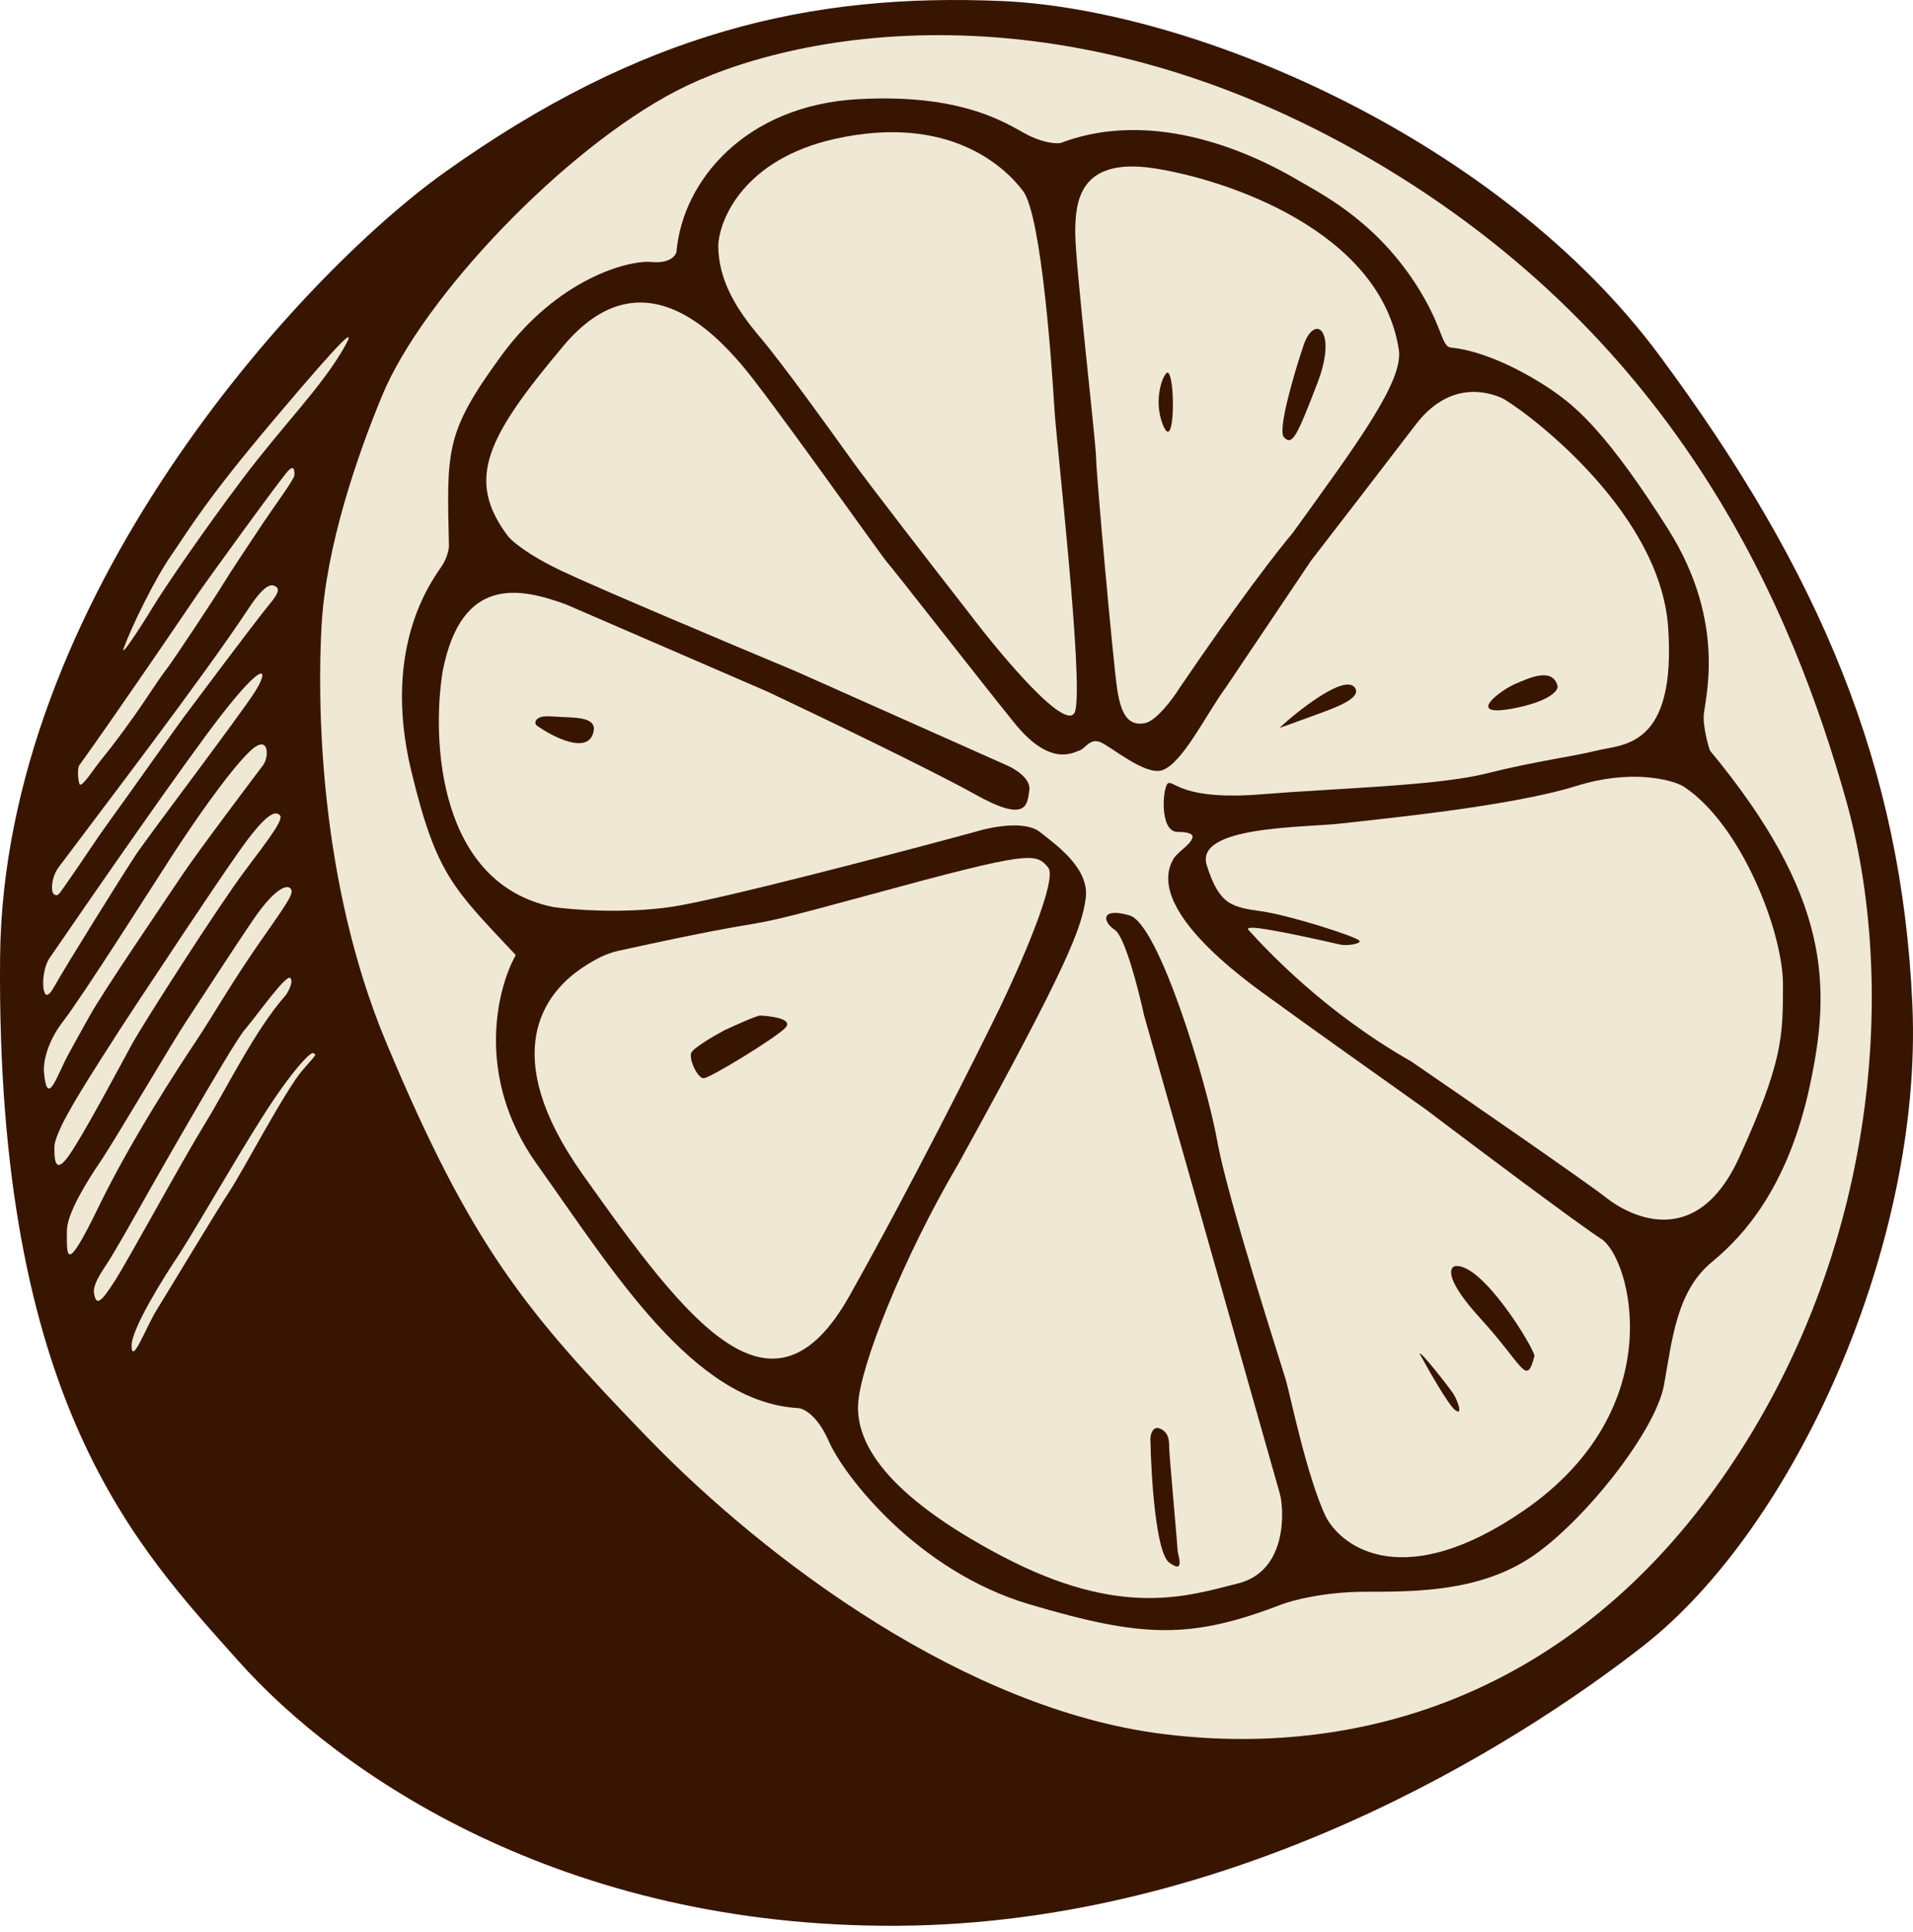 <svg width="298" height="301" viewBox="0 0 298 301" fill="none" xmlns="http://www.w3.org/2000/svg">
<path d="M0.014 149.111C0.534 93.435 46.627 42.984 69.284 26.832C99.854 5.043 126.196 -1.136 156.115 0.165C186.034 1.466 233.515 21.629 258.556 55.45C283.597 89.272 296.281 119.517 297.907 156.591C299.533 193.665 279.695 237.893 255.954 256.43C236.131 271.909 192.213 299.683 139.854 300.009C87.496 300.334 52.698 276.268 37.088 258.707C21.478 241.146 -0.636 218.706 0.014 149.111Z" fill="#381501"/>
<path d="M60.178 162.445C49.511 136.948 49.446 108.785 50.096 97.403C50.803 85.045 55.625 71.061 59.528 61.63C65.859 46.328 87.821 23.255 105.382 14.149C122.944 5.043 165.221 -3.413 213.677 24.881C262.134 53.174 279.37 95.777 287.5 124.395C295.63 153.014 292.703 194.966 268.638 229.763C244.572 264.561 211.076 273.992 180.831 270.089C150.586 266.187 119.691 243.422 100.829 223.909C81.967 204.397 73.511 194.315 60.178 162.445Z" fill="#EFE8D5"/>
<path d="M83.593 181.307C73.967 167.778 77.414 153.989 80.341 148.786C70.585 138.379 67.983 136.298 64.081 120.167C59.202 100.004 67.983 89.597 68.959 87.972C69.739 86.671 69.934 85.478 69.934 85.045C69.609 70.085 69.284 67.483 78.064 55.45C86.845 43.418 97.902 40.491 101.48 40.816C104.342 41.076 105.274 39.84 105.382 39.19C106.358 28.133 116.114 16.425 133.675 15.45C151.237 14.474 157.741 20.003 160.668 21.303C163.009 22.344 164.679 22.387 165.221 22.279C181.481 16.1 198.392 25.856 202.295 28.133C206.197 30.409 215.303 34.962 221.807 46.345C224.788 51.56 224.632 54.009 226.035 54.15C232.682 54.814 240.344 59.678 242.946 61.63C245.548 63.581 250.426 67.483 259.857 82.443C269.288 97.403 265.386 109.435 265.386 111.712C265.386 113.533 266.036 115.94 266.361 116.915C285.223 139.68 285.223 153.664 281.971 168.949C278.719 184.234 272.215 192.039 266.687 196.592C261.158 201.145 260.508 208.625 259.207 215.779C257.906 222.934 246.849 236.918 238.718 242.446C230.588 247.975 220.507 247.975 212.702 247.975C206.458 247.975 201.428 249.276 199.693 249.926C185.384 255.455 177.904 255.13 160.343 249.926C142.781 244.723 131.399 229.763 129.123 224.56C127.301 220.397 125.112 219.357 124.244 219.357C107.984 218.381 95.626 198.218 83.593 181.307Z" fill="#381501"/>
<path d="M90.748 182.933C77.479 164.201 84.74 154.742 90.748 150.737C92.699 149.436 94.485 148.529 96.276 148.135C125.87 141.631 110.586 146.184 135.627 139.355C160.668 132.525 161.318 132.85 163.27 135.127C164.831 136.948 158.934 150.412 155.79 156.916C151.996 164.721 142.001 184.624 132.375 201.795C120.342 223.259 107.333 206.348 90.748 182.933Z" fill="#EFE8D5"/>
<path d="M219.856 165.372C206.588 157.827 197.742 148.461 194.49 144.883C194.053 144.402 195.465 144.51 196.441 144.651C199.651 145.115 205.457 146.382 208.799 147.16C209.775 147.387 212.246 147.03 211.726 146.509C211.076 145.859 200.994 142.607 196.441 141.956C191.888 141.306 189.937 140.981 187.986 134.802C186.034 128.623 203.271 128.948 208.799 128.298C214.328 127.647 235.141 125.696 245.548 122.444C253.873 119.842 260.074 121.36 262.134 122.444C271.239 128.298 277.744 145.209 277.744 153.339C277.744 161.469 277.744 165.372 270.914 180.331C264.085 195.291 253.353 189.112 250.101 186.51C247.499 184.429 228.854 171.551 219.856 165.372Z" fill="#EFE8D5"/>
<path d="M130.098 21.628C116.049 24.751 112.103 33.986 111.886 38.214C111.886 43.743 114.813 48.296 118.391 52.524C121.968 56.751 129.448 67.158 132.7 71.711C135.302 75.353 145.925 89.055 150.912 95.451C156.007 102.172 166.457 114.639 167.497 110.736C168.798 105.858 164.57 69.109 164.245 63.581C163.92 58.052 162.294 33.661 159.367 29.759C156.44 25.856 147.66 17.726 130.098 21.628Z" fill="#EFE8D5"/>
<path d="M217.905 54.475C215.043 36.003 191.129 27.916 179.53 26.181C168.148 24.555 167.497 31.385 167.497 36.263C167.497 41.141 170.749 69.109 170.749 71.386C170.749 73.662 173.351 102.606 174.002 107.159C174.652 111.712 175.953 113.013 178.229 112.687C180.05 112.427 182.674 108.893 183.758 107.159C193.124 93.37 199.368 85.37 201.319 83.093C211.466 69.044 218.661 59.353 217.905 54.475Z" fill="#EFE8D5"/>
<path d="M86.195 141.306C68.243 137.664 67.224 115.289 68.959 104.557C71.885 89.597 80.991 91.549 88.146 94.15L119.691 107.809C127.713 111.603 145.383 120.102 151.887 123.745C160.018 128.298 160.018 125.371 160.343 123.094C160.603 121.273 158.066 119.734 156.765 119.192L123.919 104.557C114.054 100.438 92.959 91.549 87.496 88.947C82.032 86.345 79.582 84.177 79.04 83.418C72.536 74.638 75.788 68.134 87.821 53.824C99.854 39.515 111.236 51.873 115.464 56.751C119.691 61.629 137.578 86.996 138.228 87.646C138.879 88.297 152.538 105.858 158.066 112.687C163.595 119.517 167.172 117.24 168.148 116.915C169.123 116.59 169.774 114.964 171.4 115.614C173.026 116.265 178.344 120.833 181 120C184.196 118.998 187.976 111.109 190.913 107.159L204.246 87.321C207.932 82.551 216.344 71.646 220.507 66.182C225.71 59.353 231.564 60.979 233.84 61.955C236.117 62.93 258.556 78.865 259.857 97.728C261.158 116.59 252.703 115.94 248.8 116.915C244.897 117.891 239.369 118.541 231.564 120.492C223.759 122.444 208.474 122.769 196.441 123.745C184.408 124.72 182.976 121.675 182 122C181.127 122.291 180.506 129.598 183.433 129.598C185.774 129.598 185.926 130.249 185.709 130.574C185.449 131.615 183.433 132.699 182.782 133.826C177.904 142.282 196.766 154.64 199.368 156.591C201.449 158.152 215.412 168.082 222.133 172.851C229.721 178.597 245.808 190.673 249.45 193.014C254.003 195.941 260.508 219.356 237.418 235.292C218.946 248.04 209.124 241.254 206.523 236.267C203.596 230.088 200.994 217.405 200.344 215.129C199.693 212.852 191.238 186.835 189.612 177.729C187.986 168.624 180.506 143.908 175.953 142.607C171.4 141.306 171.725 143.582 173.676 144.883C175.237 145.924 177.362 154.206 178.229 158.217C185.059 182.282 198.848 230.869 199.368 232.69C200.018 234.967 200.669 244.723 192.864 246.674C185.059 248.625 174.652 252.203 156.115 242.446C137.578 232.69 133.35 224.56 133.676 218.706C134.001 212.852 140.505 196.266 149.286 181.307C166.522 150.087 168.473 144.558 169.123 140.005C169.774 135.452 164.896 131.875 161.969 129.598C159.627 127.777 154.272 128.84 151.887 129.598C139.096 133.067 111.691 140.265 104.407 141.306C97.122 142.347 89.23 141.74 86.195 141.306Z" fill="#EFE8D5"/>
<path d="M181.807 58.053C181.156 58.379 179.595 62.281 181.156 66.184C183.107 71.062 183.107 57.727 181.807 58.053Z" fill="#381501"/>
<path d="M226.686 219.682C225.645 218.901 222.566 213.503 221.157 210.901C221.157 210.25 225.71 216.104 226.36 217.08C227.011 218.056 227.986 220.657 226.686 219.682Z" fill="#381501"/>
<path d="M182.132 243.422C180.05 241.861 179.313 229.98 179.205 224.235C179.191 223.584 179.53 221.958 180.831 222.608C182.132 223.259 182.132 224.56 182.132 225.535C182.132 226.511 183.433 240.82 183.433 241.471C183.433 242.121 184.733 245.373 182.132 243.422Z" fill="#381501"/>
<path d="M107.659 164.071C107.919 163.29 111.236 161.361 112.862 160.493C114.488 159.735 117.87 158.217 118.391 158.217C119.041 158.217 123.919 158.542 122.293 160.168C120.667 161.794 110.586 167.973 109.61 167.973C108.634 167.973 107.333 165.046 107.659 164.071Z" fill="#381501"/>
<path d="M242.621 106.834C241.84 103.972 238.393 105.533 236.117 106.509C233.515 107.624 228.312 111.712 235.466 110.411C241.241 109.361 242.838 107.593 242.621 106.834Z" fill="#381501"/>
<path d="M211.075 107.159C209.514 104.817 201.807 111.061 199.368 113.338C199.206 113.489 201.893 112.469 204.897 111.387C208.323 110.152 212.118 108.722 211.075 107.159Z" fill="#381501"/>
<path d="M92.374 114.314C91.333 117.436 86.195 114.855 83.593 113.013C83.268 112.687 83.268 112.037 84.243 111.712C84.933 111.482 86.236 111.647 87.821 111.712C90.382 111.816 93.177 111.903 92.374 114.314Z" fill="#381501"/>
<path d="M230.588 205.369C225.125 199.385 225.71 197.456 226.686 197.239C230.848 196.719 238.718 209.6 239.044 211.223C237.743 216.101 237.418 212.849 230.588 205.369Z" fill="#381501"/>
<path d="M200.018 68.134C198.978 67.093 201.536 58.377 202.945 54.15C204.633 48.621 208.474 51.223 205.222 59.678C201.97 68.134 201.319 69.434 200.018 68.134Z" fill="#381501"/>
<path d="M10.421 191.714C10.421 189.112 13.417 184.234 15.624 180.982C17.901 177.627 27.006 162.119 28.958 159.193C30.909 156.266 36.763 147.16 39.69 142.932C42.617 138.704 44.568 137.729 45.218 138.379C45.869 139.03 45.218 140.005 40.665 146.509C36.112 153.014 33.185 158.217 30.584 162.119C27.982 166.022 20.502 177.404 15.299 188.136C10.095 198.868 10.421 195.616 10.421 191.714Z" fill="#EFE8D5"/>
<path d="M14.649 201.47C14.388 199.909 16.274 197.567 17.25 195.941C17.25 195.941 19.201 192.689 20.828 189.762C22.453 186.835 36.112 162.77 38.064 160.493C40.015 158.217 44.568 151.713 45.218 152.363C45.739 152.883 45.001 154.314 44.568 154.965C39.69 160.493 35.462 169.315 31.885 175.128C28.307 180.941 20.177 195.941 17.901 199.519C15.624 203.096 14.974 203.421 14.649 201.47Z" fill="#EFE8D5"/>
<path d="M20.502 209.6C20.502 206.998 25.489 198.977 27.982 195.291C31.559 189.636 36.438 180.982 40.99 173.827C45.544 166.672 48.47 163.746 48.796 164.071C49.121 164.396 49.771 163.746 47.169 166.672C44.568 169.599 37.738 182.608 35.787 185.535C33.836 188.461 26.031 201.47 24.405 204.072C22.779 206.673 20.502 212.852 20.502 209.6Z" fill="#EFE8D5"/>
<path d="M8.469 178.705C8.469 177.404 9.987 174.477 10.746 173.177C12.095 170.575 18.551 160.493 21.803 155.615C25.055 150.737 32.535 139.355 37.088 132.851C41.641 126.346 42.942 126.346 43.592 126.997C44.243 127.647 41.966 130.574 38.064 135.777C34.161 140.981 22.453 159.193 20.502 162.77C18.551 166.347 13.022 176.754 10.746 180.006C8.469 183.258 8.469 180.331 8.469 178.705Z" fill="#EFE8D5"/>
<path d="M6.843 166.998C7.364 172.721 8.795 167.648 10.746 164.071C12.372 161.09 13.998 158.217 13.998 158.217C15.949 154.64 25.706 140.33 28.307 136.428C30.909 132.525 40.015 120.492 40.99 119.192C41.966 117.891 41.966 113.988 38.714 117.24C35.462 120.492 30.259 127.972 26.681 133.501C23.104 139.029 13.022 154.965 9.77 159.192C7.169 162.575 6.735 165.805 6.843 166.998Z" fill="#EFE8D5"/>
<path d="M34.486 111.387C29.023 118.411 14.649 139.138 7.819 149.111C6.843 150.412 6.518 153.014 6.843 154.314C7.02 155.02 7.385 155.615 8.47 153.664C10.096 150.737 19.201 136.103 21.153 133.176C23.104 130.249 37.413 111.387 39.69 107.809C41.966 104.232 41.316 102.606 34.486 111.387Z" fill="#EFE8D5"/>
<path d="M38.714 94.801C31.689 105.468 15.191 126.997 9.12 135.127C8.02 136.599 7.819 139.029 8.469 139.355C9.12 139.68 9.12 139.355 10.746 137.078C12.372 134.802 14.649 131.224 17.25 127.647C19.852 124.07 27.657 113.013 28.633 111.712C29.413 110.671 39.905 96.624 41.966 94.15C43.592 92.199 43.592 91.549 42.617 91.224C41.569 90.874 40.015 92.826 38.714 94.801Z" fill="#EFE8D5"/>
<path d="M30.584 92.85C29.543 94.411 18.226 111.061 12.372 119.192C12.039 119.655 12.112 121.338 12.372 122.119C12.632 122.899 14.571 119.842 15.624 118.541C21.153 111.712 24.405 106.183 25.706 104.557C27.006 102.931 33.836 92.524 34.812 90.898C35.787 89.272 39.039 84.394 40.99 81.467C42.942 78.54 45.869 74.638 45.869 73.987C45.869 73.337 45.869 72.361 44.893 73.337C43.917 74.313 31.885 90.898 30.584 92.85Z" fill="#EFE8D5"/>
<path d="M26.67 86.517C24.082 90.26 20.593 97.433 19.318 100.844C18.526 102.891 21.965 97.628 23.729 94.704C25.494 91.78 31.669 82.716 37.845 74.53C44.02 66.343 49.608 60.788 53.136 54.94C56.047 50.117 53.972 52.016 42.844 65.174C31.963 78.038 29.611 82.265 26.67 86.517Z" fill="#EFE8D5"/>
</svg>
